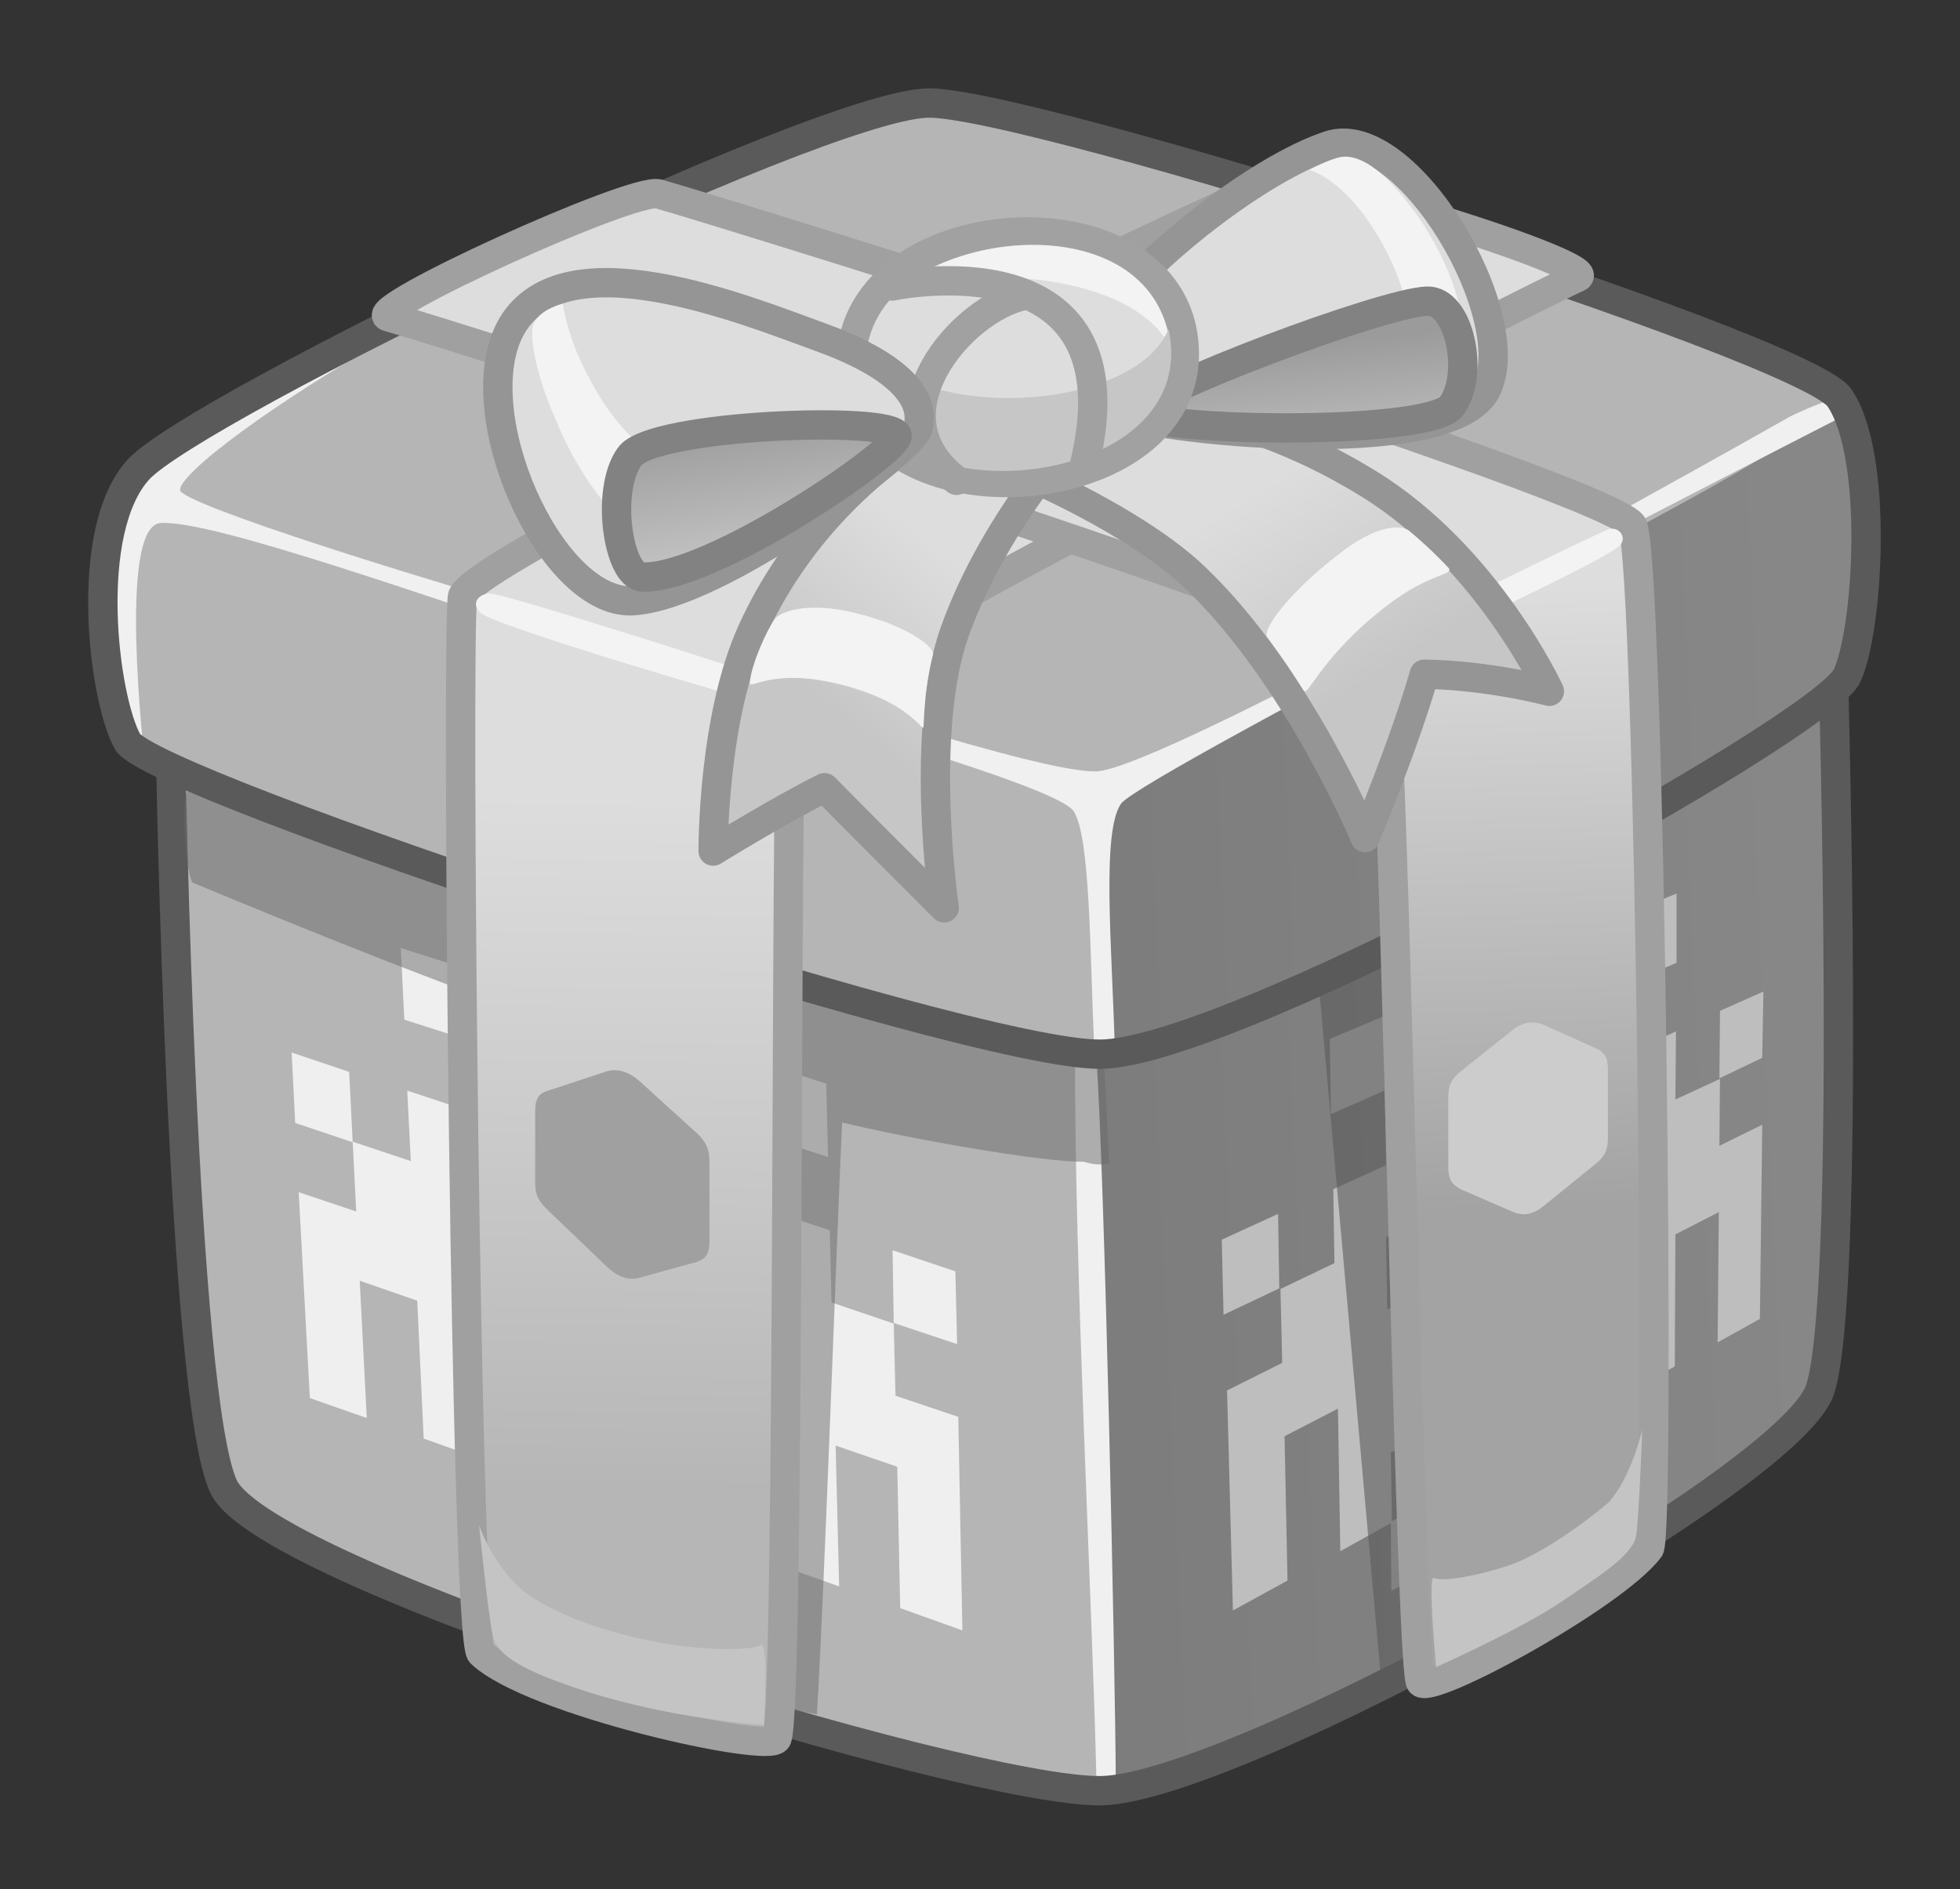 <?xml version="1.0" encoding="utf-8"?>
<!-- Generator: Adobe Illustrator 27.3.1, SVG Export Plug-In . SVG Version: 6.00 Build 0)  -->
<svg version="1.1" id="Layer_1" xmlns="http://www.w3.org/2000/svg" xmlns:xlink="http://www.w3.org/1999/xlink" x="0px" y="0px"
	 viewBox="0 0 334 322" style="enable-background:new 0 0 334 322;" xml:space="preserve">
<rect x="0" y="0" width="334" height="322" fill="#333333" stroke="none"/>
<style type="text/css">
	.st0{fill:url(#SVGID_1_);}
	.st1{fill:#B5B5B5;}
	.st2{fill:#F0F0F0;}
	.st3{fill-opacity:0;stroke:#5A5A5A;stroke-width:5;stroke-linecap:round;stroke-linejoin:round;stroke-miterlimit:4;}
	.st4{fill:#BEBEBE;}
	.st5{opacity:0.6;fill:#5A5A5A;}
	.st6{fill:#EFEFEF;}
	.st7{opacity:0.5;}
	.st8{fill:#696969;}
	.st9{fill:url(#SVGID_00000058553969209195646130000017390016195274566838_);}
	.st10{fill-opacity:0;stroke:#5A5A5A;stroke-width:5;stroke-miterlimit:10;}
	.st11{fill:url(#SVGID_00000081623408874680031440000009427122895331877554_);}
	.st12{fill-opacity:0;stroke:#A0A0A0;stroke-width:5;stroke-miterlimit:4;}
	.st13{fill:#F3F3F3;}
	.st14{fill:#C4C4C4;}
	.st15{fill:url(#SVGID_00000062191961310583305000000010044927943109855150_);}
	.st16{fill:url(#SVGID_00000043432245247060562150000015985130680777765560_);}
	.st17{fill-opacity:0;stroke:#959595;stroke-width:5;stroke-linecap:round;stroke-linejoin:round;stroke-miterlimit:4;}
	.st18{fill:url(#SVGID_00000171688782989567631960000016277129619679692218_);}
	.st19{fill:#DDDDDD;}
	.st20{fill-opacity:0;stroke:#959595;stroke-width:5;stroke-miterlimit:10;}
	.st21{fill:url(#SVGID_00000012433138535141748810000016221385094929128372_);}
	.st22{fill-opacity:0;stroke:#828282;stroke-width:5;stroke-miterlimit:4;}
	.st23{fill-opacity:0;stroke:#A1A1A1;stroke-width:5;stroke-miterlimit:10;}
	.st24{fill:#C6C6C6;}
	.st25{fill-opacity:0;stroke:#A1A1A1;stroke-width:5;stroke-linecap:round;stroke-linejoin:round;stroke-miterlimit:4;}
	.st26{fill:url(#SVGID_00000062877068771609357500000016981959470225370500_);}
	.st27{fill:#A0A0A0;}
	.st28{fill:#CCCCCC;}
</style>
<g transform="matrix(1,-0.027,0.027,1,-6.541,14.373)">
	<g transform="matrix(1,0,0,1,258.445,363.669)">
		
			<linearGradient id="SVGID_1_" gradientUnits="userSpaceOnUse" x1="-758.759" y1="166.959" x2="-481.794" y2="179.861" gradientTransform="matrix(1 2.722646e-02 2.722553e-02 -1 527.51 32.693)">
			<stop  offset="0" style="stop-color:#6F6F6F"/>
			<stop  offset="0.5" style="stop-color:#7B7B7B"/>
			<stop  offset="1" style="stop-color:#878787"/>
		</linearGradient>
		<path class="st0" d="M-72.3-199.2c-19.2,0-153.7-49.9-153.7-49.9s-0.4,112.8,5.7,125.6c5.7,12,135.2,56.1,148,55.7
			c26.2-0.7,117.3-50.8,124.2-64.9c5.1-10.8,5.6-122.8,5.6-122.8S-53-199.2-72.3-199.2z"/>
	</g>
	<g transform="matrix(1,0,0,1,186.763,362.591)">
		<path class="st1" d="M-0.6-199.2c-19.2,0-153.8-49.9-153.8-49.9s-0.9,113,5.7,125.6c10.9,20.9,126.6,56.3,148,55.6"/>
	</g>
	<g transform="matrix(1,0,0,1,259.143,408.211)">
		<path class="st2" d="M-74-237.9c-1.1,36.9,0.4,92.6,0.3,123.1c0,4.8,3.2,4.7,3.3,0.2c0.4-17.6,0.9-103.2,0-122.9
			C-70.8-246.7-73.8-245.2-74-237.9z"/>
	</g>
	<g transform="matrix(1,0,0,1,258.416,363.676)">
		<path class="st3" d="M-72.2-199.2c-19.2,0-153.7-49.9-153.7-49.9s-1.1,110.7,5.7,125.6c7.5,15.9,125.4,55.4,148,55.7
			c22.6,0.2,118.3-49.4,124.2-64.9c5.8-15.5,5.6-122.8,5.6-122.8S-53-199.2-72.2-199.2z"/>
	</g>
</g>
<g>
	<polygon class="st4" points="226.6,177.1 226.8,189.9 235.9,185.9 235.8,173.2 	"/>
	<polygon class="st4" points="285.7,152.3 277.9,155.5 277.9,167.5 285.7,164.1 	"/>
	<path class="st4" d="M285.5,187.4l0.1-11.6l-7.7,3.5l0-11.8l-8,3.5l0,12l-25,11.5l-0.1-12.4l-8.8,3.9l0.2,12.6l-9,4.1l0.2,12.6
		l-9.2,4.4l0.3,12.6l-9.4,4.7l1,37.5l9.3-5.1l-0.5-24.6l9.1-4.7l0.4,24.3l8.8-4.9l-0.2-11.9l40.9-21.8l0,11.3l7.5-4.2l0.1-22.5
		l7.4-3.8l-0.2,22.2l7.2-4l0.4-33.1l-7.3,3.6l0.1-11.4L285.5,187.4z M277.8,191.1l0,11.6l-7.8,3.9l0-11.8L277.8,191.1z M245,206.7
		l0.1,12.2l-8.7,4.3l-0.2-12.3L245,206.7z"/>
	<polygon class="st4" points="208.2,211.3 208.5,224.1 218,219.6 217.8,206.9 	"/>
	<polygon class="st4" points="300.5,169 293.1,172.3 293,183.8 300.3,180.3 	"/>
	<polygon class="st4" points="254,261.6 253.9,250 237,259.4 237.1,271.2 	"/>
	<polygon class="st4" points="262,245.6 262.1,257 277.7,248.1 277.7,236.9 	"/>
</g>
<polygon class="st5" points="235.4,286.9 224.7,167.5 238.6,160.1 242.2,282.9 "/>
<g>
	<polygon class="st6" points="68.3,161.6 68.9,173.8 78.9,177 78.4,164.8 	"/>
	<polygon class="st6" points="140.8,184.7 130.1,181.3 130.5,193.8 141.1,197.2 	"/>
	<path class="st6" d="M141.7,222l-0.3-12.3l-10.6-3.5l-0.4-12.4l-10.5-3.4l0.4,12.4l-30.8-10.2L89,180.3L78.9,177l0.5,12.2l-10-3.3
		l0.6,12l-9.9-3.3l0.6,11.9l-9.8-3.3l1.9,35.1l9.7,3.4l-1.2-23.4l9.8,3.4l1.1,23.5l9.8,3.5L81.6,237l50.7,17.8l0.3,11.9l10.4,3.7
		l-0.6-24l10.5,3.6l0.5,24.1l10.6,3.8l-0.7-36.4l-10.7-3.6l-0.3-12.3L141.7,222z M131.2,218.4l0.4,12.2l-10.4-3.5l-0.4-12.2
		L131.2,218.4z M90,204.7l0.5,12l-10-3.4l-0.5-12L90,204.7z"/>
	<polygon class="st6" points="49.7,179.4 50.3,191.4 60.1,194.7 59.5,182.7 	"/>
	<polygon class="st6" points="162.8,216.7 152.1,213.1 152.3,225.5 163.1,229.1 	"/>
	<polygon class="st6" points="102.5,267.6 102,255.9 82.1,248.8 82.6,260.4 	"/>
	<polygon class="st6" points="112.1,259.5 112.5,271.2 132.9,278.6 132.6,266.7 	"/>
</g>
<g transform="matrix(1,-0.027,0.027,1,-6.541,14.373)">
	<g transform="matrix(1,0,0,1,188.658,376.07)" class="st7">
		<path class="st8" d="M-2.5-187.4c1.3,0.5,3.1,0.7,4.3,0.4c-0.1-0.3-0.2-17.7-0.6-17.8c-3.5-10.1-145.8-46.9-154.2-50
			c-1.9-0.7-1.1,15.3,0.1,15.8c18.1,8.1,33.3,14.7,51.2,21.9c-1.6,21.4-1.4,103.2,0,104.2c14.4,10.6,43,16.7,51.2,18.4
			c1.9-22.1,5.2-75.8,7-100.7C-32.9-192.3-9.8-187.5-2.5-187.4z"/>
	</g>
</g>
<g transform="matrix(1,-0.027,0.027,1,-6.968,8.501)">
	<g transform="matrix(1,0,0,1,257.953,274.505)">
		
			<linearGradient id="SVGID_00000131358127760904886770000015993774575576689560_" gradientUnits="userSpaceOnUse" x1="-757.098" y1="249.419" x2="-480.133" y2="262.321" gradientTransform="matrix(1 2.722646e-02 2.722553e-02 -1 524.163 127.682)">
			<stop  offset="0" style="stop-color:#6F6F6F"/>
			<stop  offset="0.5" style="stop-color:#7B7B7B"/>
			<stop  offset="1" style="stop-color:#878787"/>
		</linearGradient>
		<path style="fill:url(#SVGID_00000131358127760904886770000015993774575576689560_);" d="M-69.3-144.4
			c22.5-8.6,127.2-67.4,130-62.2c3.5,7.3,2.2,42.3,0,47.4c-2.2,5.1-115.9,61-128.7,61C-80.8-98.2-84.9-138.5-69.3-144.4z"/>
	</g>
	<g transform="matrix(1,0,0,1,258.101,251.618)">
		<path class="st1" d="M-231-176.9c0.4-4.4,117.1-61.4,137.4-61.2c16.3,0.2,151.4,48.9,154.1,54.4c2.9,5.9-123.1,63.5-130.5,63.5
			c-0.4,0,2.5,46.2,0.7,45.8c-21.3-5-137.3-45-162.9-57.3C-234-132.6-231.2-174.2-231-176.9z"/>
	</g>
	<g transform="matrix(1,0,0,1,256.201,275.417)">
		<path class="st2" d="M62.6-204.2c0,0,6.6-7.1-8.6-0.4c-43.6,23.1-110.6,57.3-119.9,57.3s-49.7-14.6-87.3-27.6
			c-27.4-8.4-67.2-22.2-67.4-24.5c-0.4-5.3,63-46.2,131.1-61.4c-21.5-0.3-126.6,43.6-139.3,59.4c-4.9,5-10.4,28.7,0.8,47
			c0.2,0.4-3.5-39.1,3.9-39.5c8.9-0.4,47.6,14.8,71.3,23.1c26.2,9.4,79.8,25.2,82.9,30.2c2.7,4.5,2.1,23.5,2.4,40.7
			c0,1.9,3.5,1.6,3.5-0.1c0-17.2-1.3-37,2.2-41.7C-57.8-146.7,62.6-204.2,62.6-204.2z"/>
	</g>
	<g transform="matrix(1,0,0,1,257.397,274.507)">
		<path class="st10" d="M-228.8-202.2c9.8-10.2,116.3-58.5,135.9-58.8c16-0.3,148.4,45.5,154.1,54.4c6.5,10.1,3.8,39.9,0,47.4
			c-4.4,8.8-106,61.5-128.9,61c-22.9-0.5-160.3-50.2-164.2-57.7C-235.8-163.4-238.6-192-228.8-202.2z"/>
	</g>
</g>
<g transform="matrix(1,-0.027,0.027,1,-6.541,14.373)">
	<g transform="matrix(1,0,0,1,261.233,313.284)">
		
			<linearGradient id="SVGID_00000140717938238297578130000013328982452298650544_" gradientUnits="userSpaceOnUse" x1="-619.8" y1="252.597" x2="-621.23" y2="134.436" gradientTransform="matrix(1 2.722646e-02 2.722553e-02 -1 528.925 83.135)">
			<stop  offset="0" style="stop-color:#DDDDDD"/>
			<stop  offset="0.5" style="stop-color:#CACACA"/>
			<stop  offset="1" style="stop-color:#B6B6B6"/>
		</linearGradient>
		<path style="fill:url(#SVGID_00000140717938238297578130000013328982452298650544_);" d="M-180-43.7c-2.6-2.7,0.5-173.2,1.7-180
			c1.1-6.8,128.8-62.5,139.6-66.8c4.7-1.9,56.1,15.7,51.8,17.5c-8,3.3-134.5,63.4-135.8,68.8c-1.3,5.4-4.9,170.3-7.3,176.4
			C-131-25.1-171.7-35.3-180-43.7z"/>
		<path class="st12" d="M-180-43.7c-2.6-2.7,0.5-173.2,1.7-180c1.1-6.8,128.8-62.5,139.6-66.8c4.7-1.9,56.1,15.7,51.8,17.5
			c-8,3.3-134.5,63.4-135.8,68.8c-1.3,5.4-4.9,170.3-7.3,176.4C-131-25.1-171.7-35.3-180-43.7z"/>
	</g>
	<g transform="matrix(1,0,0,1,183.6,280.755)">
		<path class="st13" d="M-96-191.6c2.1-0.1,45.2,15,47.7,16.1c2.7,1.2,1.1,4.6-0.5,4.2c-3.9-0.9-46.1-14.6-48.8-17
			C-99.3-189.8-98.1-191.6-96-191.6z"/>
	</g>
	<g transform="matrix(1,0,0,1,184.386,438.683)">
		<path class="st14" d="M-102.9-190.9c0,0,2.6,8.4,8.8,12.6c7.3,4.9,17.3,7.5,23.3,8.6c6,1.1,13.2,1.5,15.4,0.5
			c1.3-0.5,0.1,13.6,0.1,13.6s-15.4-1.2-31-6.8c-8.8-3.2-14.2-5.9-14.8-9.8C-101.8-176.1-102.9-190.9-102.9-190.9z"/>
	</g>
</g>
<g transform="matrix(-1,0.027,0.027,1,515.536,0.154)">
	<g transform="matrix(1,0,0,1,261.233,313.284)">
		
			<linearGradient id="SVGID_00000052086900315333568100000001489927244036524463_" gradientUnits="userSpaceOnUse" x1="952.107" y1="277.058" x2="949.677" y2="171.468" gradientTransform="matrix(-1 -2.722612e-02 2.722566e-02 -1 1027.129 83.13)">
			<stop  offset="0" style="stop-color:#DDDDDD"/>
			<stop  offset="0.5" style="stop-color:#C0C0C0"/>
			<stop  offset="1" style="stop-color:#A3A3A3"/>
		</linearGradient>
		<path style="fill:url(#SVGID_00000052086900315333568100000001489927244036524463_);" d="M-19.8-56c-2-2.7-4.6-165.2-1.9-174.2
			c1.3-6,154.7-58.1,164.4-61.1c4.5-1.2,50.8,18.4,46.6,19.7c-8.2,2.3-166.4,57.8-167.7,62.6c-1.8,5.9-0.1,168.4-1.8,174.6
			C19.1-31.5-13.4-48-19.8-56z"/>
		<path class="st12" d="M-19.8-56c-2-2.7-4.6-165.2-1.9-174.2c1.3-6,154.7-58.1,164.4-61.1c4.5-1.2,50.8,18.4,46.6,19.7
			c-8.2,2.3-166.4,57.8-167.7,62.6c-1.8,5.9-0.1,168.4-1.8,174.6C19.1-31.5-13.4-48-19.8-56z"/>
	</g>
	<g transform="matrix(1,0,0,1,183.6,280.755)">
		<path class="st13" d="M60-197.3c1.7,0.5,35.6,15.9,37.5,17.3c2,1.3,0.4,3.9-1,3.3c-3-1.3-36.4-15.5-38.4-17.9
			C57-196,58.4-197.7,60-197.3z"/>
	</g>
	<g transform="matrix(1,0,0,1,184.386,438.683)">
		<path class="st14" d="M57.7-201.7c0,0,2,7.9,6,12.2c5.6,4.5,13,9.1,17.6,10.4c4.6,1.4,10.9,2.5,12.6,1.7c1-0.5,0,15.2,0,15.2
			s-14.1-5.8-21.4-10.4c-7.2-4.6-12.7-7.8-13.3-11.2C58.6-187.3,57.7-201.7,57.7-201.7z"/>
	</g>
</g>
<g transform="matrix(0.991,-0.137,0.137,0.991,-31.209,38.233)">
	<g transform="matrix(1,0,0,1,302.53,284.425)">
		
			<linearGradient id="SVGID_00000169538131931093685200000000269519047524041879_" gradientUnits="userSpaceOnUse" x1="-671.138" y1="179.802" x2="-691.024" y2="211.801" gradientTransform="matrix(0.991 0.137 0.137 -0.991 590.3 98.462)">
			<stop  offset="0" style="stop-color:#C6C6C6"/>
			<stop  offset="0.5" style="stop-color:#D2D2D2"/>
			<stop  offset="1" style="stop-color:#DDDDDD"/>
		</linearGradient>
		<path style="fill:url(#SVGID_00000169538131931093685200000000269519047524041879_);" d="M-104.9-214.3c0,0,18.1,10.7,26.8,21.8
			c15,19,22.5,47.7,22.5,47.7s8.7-14.7,13.8-26.2c11,1.7,20.7,5.8,20.7,5.8s-7.3-24.1-25.6-39.2c-15-12.4-28.9-16.9-34.2-17.3
			C-91.3-222.8-104.9-214.3-104.9-214.3z"/>
		<path class="st17" d="M-104.9-214.3c0,0,18.1,10.7,26.8,21.8c15,19,22.5,47.7,22.5,47.7s8.7-14.7,13.8-26.2
			c11,1.7,20.7,5.8,20.7,5.8s-7.3-24.1-25.6-39.2c-15-12.4-28.9-16.9-34.2-17.3C-91.3-222.8-104.9-214.3-104.9-214.3z"/>
	</g>
	<g transform="matrix(1,0,0,1,314.083,284.127)">
		<path class="st13" d="M-52.6-195.3c-1.2-1.2-5.4-1.8-12.5,2.4c-10.2,5.9-14.5,11.1-13.9,12.2c2.1,4,2.7,5,4.9,9.9
			c0.6,1.4,3.6-5.3,16.3-12.5c7.8-4.4,11.9-3.4,11-4.8C-48.9-191.1-51.4-194-52.6-195.3z"/>
	</g>
</g>
<g transform="matrix(0.967,-0.255,0.255,0.967,-51.329,72.865)">
	<g transform="matrix(1,0,0,1,229.222,283.28)">
		
			<linearGradient id="SVGID_00000169521946941579074190000005599336127423975082_" gradientUnits="userSpaceOnUse" x1="-640.483" y1="83.472" x2="-614.63" y2="114.748" gradientTransform="matrix(0.967 0.255 0.255 -0.967 547.398 62.021)">
			<stop  offset="0" style="stop-color:#C6C6C6"/>
			<stop  offset="0.4" style="stop-color:#D2D2D2"/>
			<stop  offset="0.8" style="stop-color:#DDDDDD"/>
		</linearGradient>
		<path style="fill:url(#SVGID_00000169521946941579074190000005599336127423975082_);" d="M-0.4-223.8c0,0-18.6,11-30.8,28.8
			c-10.3,15.1-13.7,45-13.7,45s-10.2-17.5-14.5-25c-8.3,1.7-21.1,5.6-21.1,5.6s5.7-22.1,16.1-34.7c10.8-13.2,25.1-21.2,37.5-25
			C-22.2-230.5-0.4-223.8-0.4-223.8z"/>
		<path class="st17" d="M-0.4-223.8c0,0-18.6,11-30.8,28.8c-10.3,15.1-13.7,45-13.7,45s-10.2-17.5-14.5-25
			c-8.3,1.7-21.1,5.6-21.1,5.6s5.7-22.1,16.1-34.7c10.8-13.2,25.1-21.2,37.5-25C-22.2-230.5-0.4-223.8-0.4-223.8z"/>
	</g>
	<g transform="matrix(1,0,0,1,218.21,279.763)">
		<path class="st13" d="M-49.3-201.4c1.1-1,6-1.6,13.3,2.3c8.6,4.6,11.8,9.3,11.3,10.3c-2.1,3.9-3.2,6.7-4.7,11.5
			c-0.4,1.4-0.7-4.6-12.6-10.9c-10.2-5.4-14.7-2.5-14.1-3.9C-55-195.2-50.8-200.2-49.3-201.4z"/>
	</g>
</g>
<g transform="matrix(1,0.028,-0.028,1,5.176,-7.195)">
	<g transform="matrix(1,0,0,1,311.085,220.184)">
		<path class="st19" d="M-61.2-153.4c6.1-12.6-14.8-45.8-27.9-41c-12,4.4-30,19.7-36.2,28.7c-4.5,6.5-5.7,14.2,1.1,17.6
			C-118.4-145.2-67.5-141.1-61.2-153.4z"/>
		<path class="st20" d="M-61.2-153.4c6.1-12.6-14.8-45.8-27.9-41c-12,4.4-30,19.7-36.2,28.7c-4.5,6.5-5.7,14.2,1.1,17.6
			C-118.4-145.2-67.5-141.1-61.2-153.4z"/>
	</g>
	<g transform="matrix(1,0,0,1,324.987,208.448)">
		<path class="st13" d="M-106.2-178.4c0,0,4.7,0.9,10.2,8.3c5.4,7.2,7,14.3,7,14.3l9.4,1.9c0,0-1-8.3-8.8-18.3
			c-4.3-5.5-8.6-9.1-12.3-8.6C-102.9-180.4-106.2-178.4-106.2-178.4z"/>
	</g>
	<g transform="matrix(1,0,0,1,312.377,234.819)">
		
			<linearGradient id="SVGID_00000146484469863140403610000013131589921229848203_" gradientUnits="userSpaceOnUse" x1="-653.868" y1="374.337" x2="-651.699" y2="352.522" gradientTransform="matrix(1 -2.771748e-02 -2.771753e-02 -1 569.278 181.273)">
			<stop  offset="0" style="stop-color:#9B9B9B"/>
			<stop  offset="0.5" style="stop-color:#B0B0B0"/>
			<stop  offset="1" style="stop-color:#C5C5C5"/>
		</linearGradient>
		<path style="fill:url(#SVGID_00000146484469863140403610000013131589921229848203_);" d="M-121.6-162.9c1.3-3.3,41-19.6,48.7-20.1
			c5.4-0.3,8.5,12,4.7,17.7C-71.8-159.8-122.9-159.4-121.6-162.9z"/>
		<path class="st22" d="M-121.6-162.9c1.3-3.3,41-19.6,48.7-20.1c5.4-0.3,8.5,12,4.7,17.7C-71.8-159.8-122.9-159.4-121.6-162.9z"/>
	</g>
</g>
<g transform="matrix(1,-0.027,0.027,1,-6.968,8.501)">
	<g transform="matrix(1,0,0,1,261.125,232.547)">
		<path class="st19" d="M-53.9-176.6c1.3,28.3-56.2,30.8-56.8,2.9C-111.4-202.7-55.2-204.8-53.9-176.6z"/>
		<path class="st23" d="M-53.9-176.6c1.3,28.3-56.2,30.8-56.8,2.9C-111.4-202.7-55.2-204.8-53.9-176.6z"/>
	</g>
	<g transform="matrix(1,0,0,1,264.355,220.383)">
		<path class="st13" d="M-106.5-174.4c12.9-11.7,45.3-11.9,47.1,10.3C-65.4-176.7-91.5-179.6-106.5-174.4z"/>
	</g>
	<g transform="matrix(1,0,0,1,261.552,241.106)">
		<path class="st24" d="M-108.4-186.1c10.4,13.2,45.6,11.7,51.5-1.9C-51.2-158-115.9-156.2-108.4-186.1z"/>
	</g>
	<g transform="matrix(1,0,0,1,257.21,235.112)">
		<path class="st25" d="M-99.4-190.6c0,0,42.6-7.9,31.9,31.4"/>
	</g>
	<g transform="matrix(1,0,0,1,253.264,237.501)">
		<path class="st25" d="M-72.9-190.8c-10.9,1.9-26.9,19.7-12.5,31.2"/>
	</g>
</g>
<g transform="matrix(0.993,-0.12,0.12,0.993,-27.942,30.999)">
	<g transform="matrix(1,0,0,1,210.306,235.937)">
		<path class="st19" d="M-84.3-148.8c-13.9-1.2-24.6-35.8-14.6-49c10.8-14,39.6,2,52.2,8.4c9.7,4.9,16.9,11.2,14.3,17.4
			C-34.1-168.4-69.4-147.7-84.3-148.8z"/>
		<path class="st20" d="M-84.3-148.8c-13.9-1.2-24.6-35.8-14.6-49c10.8-14,39.6,2,52.2,8.4c9.7,4.9,16.9,11.2,14.3,17.4
			C-34.1-168.4-69.4-147.7-84.3-148.8z"/>
	</g>
	<g transform="matrix(1,0,0,1,189.219,224.193)">
		<path class="st13" d="M-68.8-188.7c0,0,0.1,6.1,3,13.2c3.3,8.8,7.6,12.6,7.6,12.6l-6.3,10.5c0,0-4.8-5.7-7.9-17
			c-2.7-8.9-2.6-15-1.7-16.6C-72.5-188.4-68.8-188.7-68.8-188.7z"/>
	</g>
	<g transform="matrix(1,0,0,1,217.076,247.324)">
		
			<linearGradient id="SVGID_00000137121801306177461750000016779123344433506957_" gradientUnits="userSpaceOnUse" x1="-600.701" y1="249.198" x2="-596.723" y2="224.612" gradientTransform="matrix(0.993 0.12 0.12 -0.993 497.231 130.532)">
			<stop  offset="0" style="stop-color:#9B9B9B"/>
			<stop  offset="0.5" style="stop-color:#B0B0B0"/>
			<stop  offset="1" style="stop-color:#C5C5C5"/>
		</linearGradient>
		<path style="fill:url(#SVGID_00000137121801306177461750000016779123344433506957_);" d="M-42.8-182.7c0.1-3.4-41.3-7-45.7-1.9
			c-4.8,5.3-4.3,19.9-0.3,20.6C-77.3-162.1-42.7-180.1-42.8-182.7z"/>
		<path class="st22" d="M-42.8-182.7c0.1-3.4-41.3-7-45.7-1.9c-4.8,5.3-4.3,19.9-0.3,20.6C-77.3-162.1-42.7-180.1-42.8-182.7z"/>
	</g>
</g>
<g>
	<path class="st27" d="M91.2,201.6v-12.3c0-2.2,0.8-3,2.2-3.4l9.7-3.2c1.9-0.7,4-0.1,5.9,1.6l9.7,8.8c1.5,1.4,2.2,2.6,2.2,5v13.3
		c0,2.5-0.7,3.2-2.2,3.7l-9.8,2.7c-1.9,0.5-3.7-0.2-5.6-2l-9.8-9.4C92,205,91.2,203.9,91.2,201.6z"/>
</g>
<g>
	<path class="st28" d="M246.8,198.9v-11.9c0-2.2,0.7-3.2,2-4.3l8.9-7.1c1.8-1.4,3.6-1.7,5.4-0.9l8.9,4c1.3,0.6,2,1.4,2,3.5V194
		c0,2.2-0.7,3.2-2,4.3l-9,7.3c-1.7,1.4-3.4,1.7-5.1,1l-9-3.9C247.5,201.9,246.8,201.2,246.8,198.9z"/>
</g>
</svg>
